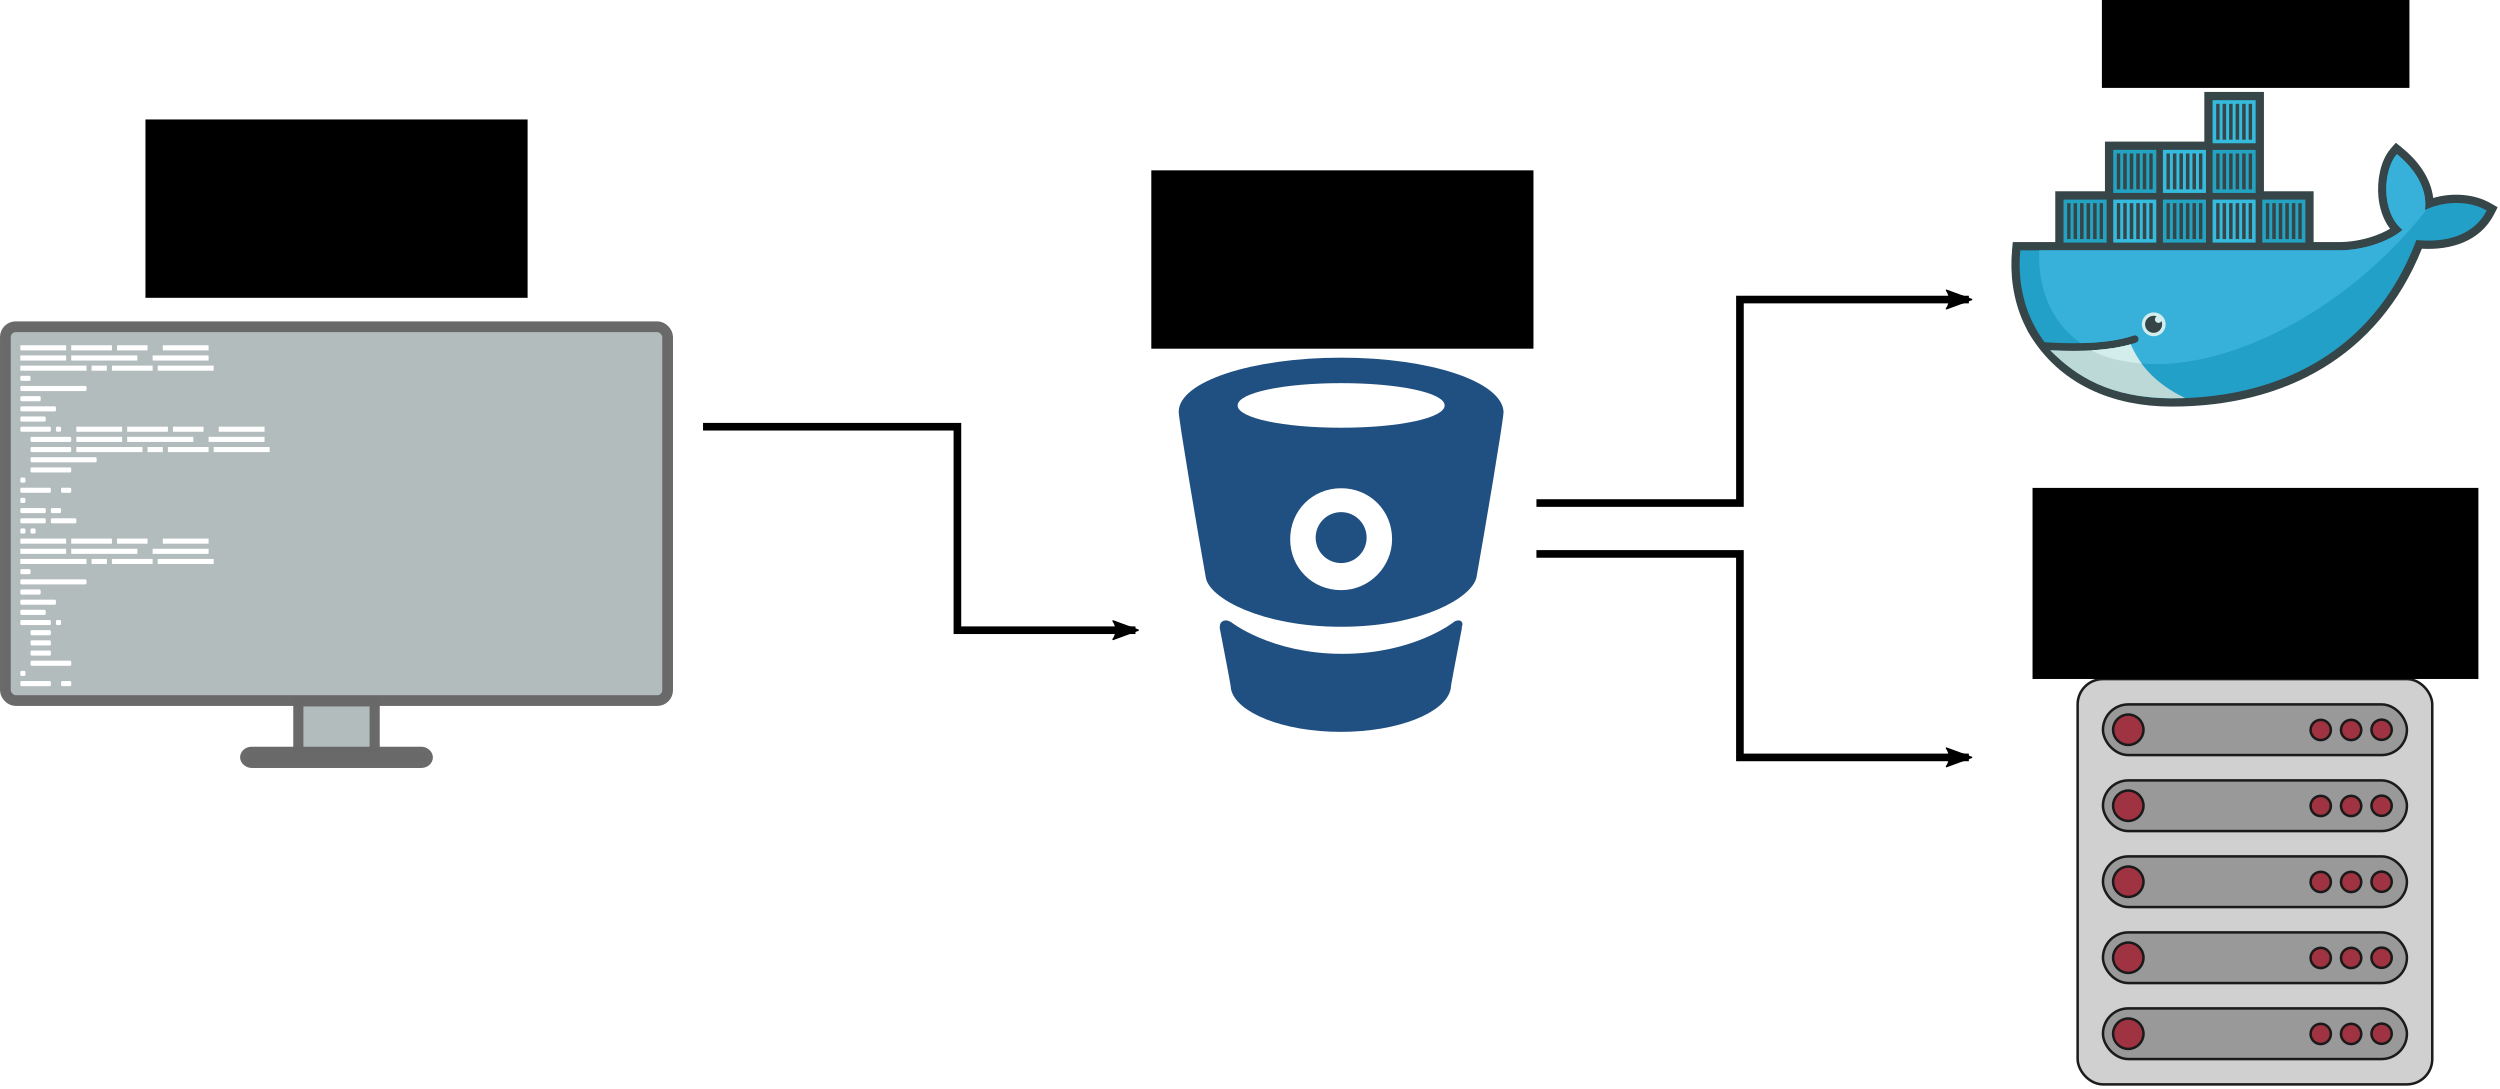 <?xml version="1.0" encoding="UTF-8" standalone="no"?>
<!-- Created with Inkscape (http://www.inkscape.org/) -->

<svg
   xmlns:dc="http://purl.org/dc/elements/1.1/"
   xmlns:cc="http://creativecommons.org/ns#"
   xmlns:rdf="http://www.w3.org/1999/02/22-rdf-syntax-ns#"
   xmlns:svg="http://www.w3.org/2000/svg"
   xmlns="http://www.w3.org/2000/svg"
   xmlns:sodipodi="http://sodipodi.sourceforge.net/DTD/sodipodi-0.dtd"
   xmlns:inkscape="http://www.inkscape.org/namespaces/inkscape"
   width="130.019mm"
   height="56.656mm"
   viewBox="0 0 130.019 56.656"
   version="1.1"
   id="svg8"
   inkscape:version="0.92.2 5c3e80d, 2017-08-06"
   sodipodi:docname="bitbucket-pipeline.svg"
   inkscape:export-filename="/home/bertof/Documenti/Tesi di laurea/immagini/bitbucket-pipeline.png"
   inkscape:export-xdpi="192"
   inkscape:export-ydpi="192">
  <defs
     id="defs2">
    <marker
       inkscape:isstock="true"
       style="overflow:visible"
       id="marker3384"
       refX="0"
       refY="0"
       orient="auto"
       inkscape:stockid="Arrow2Lend">
      <path
         transform="matrix(-1.1,0,0,-1.1,-1.1,0)"
         d="M 8.719,4.034 -2.207,0.016 8.719,-4.002 c -1.745,2.372 -1.735,5.617 -6e-7,8.035 z"
         style="fill:#000000;fill-opacity:1;fill-rule:evenodd;stroke:#000000;stroke-width:0.625;stroke-linejoin:round;stroke-opacity:1"
         id="path3382"
         inkscape:connector-curvature="0" />
    </marker>
    <marker
       inkscape:isstock="true"
       style="overflow:visible"
       id="marker3326"
       refX="0"
       refY="0"
       orient="auto"
       inkscape:stockid="Arrow2Lend">
      <path
         transform="matrix(-1.1,0,0,-1.1,-1.1,0)"
         d="M 8.719,4.034 -2.207,0.016 8.719,-4.002 c -1.745,2.372 -1.735,5.617 -6e-7,8.035 z"
         style="fill:#000000;fill-opacity:1;fill-rule:evenodd;stroke:#000000;stroke-width:0.625;stroke-linejoin:round;stroke-opacity:1"
         id="path3324"
         inkscape:connector-curvature="0" />
    </marker>
    <marker
       inkscape:stockid="TriangleOutM"
       orient="auto"
       refY="0"
       refX="0"
       id="TriangleOutM"
       style="overflow:visible"
       inkscape:isstock="true">
      <path
         id="path2905"
         d="M 5.77,0 -2.88,5 V -5 Z"
         style="fill:#000000;fill-opacity:1;fill-rule:evenodd;stroke:#000000;stroke-width:1pt;stroke-opacity:1"
         transform="scale(0.4)"
         inkscape:connector-curvature="0" />
    </marker>
    <marker
       inkscape:stockid="Scissors"
       orient="auto"
       refY="0"
       refX="0"
       id="Scissors"
       style="overflow:visible"
       inkscape:isstock="true">
      <path
         id="schere"
         d="M 9.09,-3.606 C 8.12,-4.777 6.37,-4.736 5.062,-4.233 l -8.212,3.078 c -2.388,-1.307 -4.748,-0.933 -4.748,-1.569 0,-0.497 0.457,-0.388 0.388,-1.683 -0.066,-1.243 -1.364,-2.163 -2.59,-2.082 -1.227,-0.007 -2.499,0.933 -2.51,2.23 -0.091,1.306 1.007,2.52 2.307,2.605 1.522,0.227 4.218,-0.696 5.483,1.571 -0.942,1.738 -2.614,1.743 -4.126,1.656 -1.255,-0.072 -2.762,0.287 -3.361,1.521 -0.578,1.182 -0.011,2.865 1.317,3.226 1.34,0.492 3.181,-0.13 3.499,-1.671 0.246,-1.188 -0.595,-1.746 -0.273,-2.177 0.244,-0.325 1.791,-0.137 4.547,-1.375 L 5.676,4.233 C 6.8,4.547 8.173,4.536 9.168,3.431 l -9.22,-3.485 z m -18.308,-1.901 c 1.295,0.723 1.189,2.684 -0.156,3.063 -1.217,0.424 -2.771,-0.759 -2.383,-2.077 0.227,-1.082 1.653,-1.481 2.54,-0.986 z m 0.056,8.017 c 1.351,0.499 1.121,2.784 -0.252,3.092 -0.911,0.316 -2.214,-0.139 -2.306,-1.212 -0.178,-1.305 1.356,-2.484 2.558,-1.879 z"
         style="fill:#000000;fill-opacity:1;stroke:#000000;stroke-opacity:1"
         inkscape:connector-curvature="0" />
    </marker>
    <marker
       inkscape:stockid="TriangleOutL"
       orient="auto"
       refY="0"
       refX="0"
       id="TriangleOutL"
       style="overflow:visible"
       inkscape:isstock="true">
      <path
         id="path2902"
         d="M 5.77,0 -2.88,5 V -5 Z"
         style="fill:#000000;fill-opacity:1;fill-rule:evenodd;stroke:#000000;stroke-width:1pt;stroke-opacity:1"
         transform="scale(0.8)"
         inkscape:connector-curvature="0" />
    </marker>
    <marker
       inkscape:stockid="Arrow2Lend"
       orient="auto"
       refY="0"
       refX="0"
       id="marker3108"
       style="overflow:visible"
       inkscape:isstock="true">
      <path
         id="path3106"
         style="fill:#000000;fill-opacity:1;fill-rule:evenodd;stroke:#000000;stroke-width:0.625;stroke-linejoin:round;stroke-opacity:1"
         d="M 8.719,4.034 -2.207,0.016 8.719,-4.002 c -1.745,2.372 -1.735,5.617 -6e-7,8.035 z"
         transform="matrix(-1.1,0,0,-1.1,-1.1,0)"
         inkscape:connector-curvature="0" />
    </marker>
    <marker
       inkscape:stockid="Arrow2Lend"
       orient="auto"
       refY="0"
       refX="0"
       id="Arrow2Lend"
       style="overflow:visible"
       inkscape:isstock="true"
       inkscape:collect="always">
      <path
         id="path2781"
         style="fill:#000000;fill-opacity:1;fill-rule:evenodd;stroke:#000000;stroke-width:0.625;stroke-linejoin:round;stroke-opacity:1"
         d="M 8.719,4.034 -2.207,0.016 8.719,-4.002 c -1.745,2.372 -1.735,5.617 -6e-7,8.035 z"
         transform="matrix(-1.1,0,0,-1.1,-1.1,0)"
         inkscape:connector-curvature="0" />
    </marker>
    <marker
       inkscape:stockid="Arrow1Lend"
       orient="auto"
       refY="0"
       refX="0"
       id="Arrow1Lend"
       style="overflow:visible"
       inkscape:isstock="true">
      <path
         id="path2763"
         d="M 0,0 5,-5 -12.5,0 5,5 Z"
         style="fill:#000000;fill-opacity:1;fill-rule:evenodd;stroke:#000000;stroke-width:1pt;stroke-opacity:1"
         transform="matrix(-0.8,0,0,-0.8,-10,0)"
         inkscape:connector-curvature="0" />
    </marker>
    <marker
       inkscape:stockid="Arrow1Lstart"
       orient="auto"
       refY="0"
       refX="0"
       id="Arrow1Lstart"
       style="overflow:visible"
       inkscape:isstock="true">
      <path
         id="path2760"
         d="M 0,0 5,-5 -12.5,0 5,5 Z"
         style="fill:#000000;fill-opacity:1;fill-rule:evenodd;stroke:#000000;stroke-width:1pt;stroke-opacity:1"
         transform="matrix(0.8,0,0,0.8,10,0)"
         inkscape:connector-curvature="0" />
    </marker>
  </defs>
  <sodipodi:namedview
     id="base"
     pagecolor="#ffffff"
     bordercolor="#666666"
     borderopacity="1.0"
     inkscape:pageopacity="0.0"
     inkscape:pageshadow="2"
     inkscape:zoom="2.8"
     inkscape:cx="93.047045"
     inkscape:cy="187.08964"
     inkscape:document-units="mm"
     inkscape:current-layer="g6849"
     showgrid="true"
     inkscape:window-width="1920"
     inkscape:window-height="1025"
     inkscape:window-x="0"
     inkscape:window-y="27"
     inkscape:window-maximized="1"
     fit-margin-top="0"
     fit-margin-left="0"
     fit-margin-right="0"
     fit-margin-bottom="0">
    <inkscape:grid
       type="xygrid"
       id="grid968"
       originx="-9.62"
       originy="-162.653" />
    <inkscape:grid
       type="xygrid"
       id="grid970"
       empspacing="1"
       originx="-9.62"
       originy="-162.653" />
  </sodipodi:namedview>
  <g
     inkscape:label="Livello 1"
     inkscape:groupmode="layer"
     id="layer1"
     transform="translate(-9.62,-77.692)">
    <path
       style="fill:none;fill-opacity:1;stroke:#000000;stroke-width:0.397;stroke-linecap:butt;stroke-linejoin:miter;stroke-miterlimit:4;stroke-dasharray:none;stroke-opacity:1;marker-end:url(#Arrow2Lend)"
       d="m 46.183,99.885 h 13.229 l 10e-7,10.583 H 68.672"
       id="path2758"
       inkscape:connector-curvature="0"
       sodipodi:nodetypes="cccc" />
    <g
       id="g6493"
       transform="translate(-0.432)">
      <path
         sodipodi:nodetypes="cccc"
         inkscape:connector-curvature="0"
         id="path3314"
         d="M 89.958,103.854 H 100.542 V 93.271 h 11.906"
         style="fill:none;stroke:#000000;stroke-width:0.397;stroke-linecap:butt;stroke-linejoin:miter;stroke-miterlimit:4;stroke-dasharray:none;stroke-opacity:1;marker-end:url(#marker3326)" />
      <path
         sodipodi:nodetypes="cccc"
         inkscape:connector-curvature="0"
         id="path3316"
         d="m 89.958,106.5 h 10.583 v 10.583 h 11.906"
         style="fill:none;stroke:#000000;stroke-width:0.397;stroke-linecap:butt;stroke-linejoin:miter;stroke-miterlimit:4;stroke-dasharray:none;stroke-opacity:1;marker-end:url(#marker3384)" />
    </g>
    <g
       id="g6769">
      <g
         transform="matrix(0.066,0,0,0.066,70.921,96.293)"
         style="fill:#205081"
         id="g2368">
        <path
           inkscape:connector-curvature="0"
           d="M 128,0 C 57.732,0 0.012,18.822 0.012,42.663 c 0,6.274 15.057,95.364 21.331,130.498 2.51,16.312 43.918,38.898 106.657,38.898 62.74,0 102.893,-22.586 106.657,-38.898 C 240.931,138.027 255.988,48.937 255.988,42.663 254.734,18.822 198.268,0 128,0 Z m 0,183.199 c -22.586,0 -40.153,-17.567 -40.153,-40.153 0,-22.586 17.567,-40.153 40.153,-40.153 22.586,0 40.153,17.567 40.153,40.153 0,21.331 -17.567,40.153 -40.153,40.153 z m 0,-127.988 c -45.172,0 -81.561,-7.53 -81.561,-17.567 0,-10.039 36.389,-17.567 81.561,-17.567 45.172,0 81.561,7.528 81.561,17.567 0,10.038 -36.389,17.567 -81.561,17.567 z"
           id="path2362" />
        <path
           inkscape:connector-curvature="0"
           d="m 220.608,207.04 c -2.51,0 -3.764,1.255 -3.764,1.255 0,0 -31.37,25.096 -87.835,25.096 -56.466,0 -87.835,-25.096 -87.835,-25.096 0,0 -2.51,-1.255 -3.765,-1.255 -2.51,0 -5.019,1.255 -5.019,5.02 v 1.254 c 5.02,26.35 8.784,45.172 8.784,47.682 3.764,18.822 41.408,33.88 86.58,33.88 45.172,0 82.816,-15.058 86.58,-33.88 0,-2.51 3.765,-21.332 8.784,-47.682 v -1.255 c 1.255,-2.51 0,-5.019 -2.51,-5.019 z"
           id="path2364" />
        <circle
           cx="128"
           cy="141.791"
           r="20.077"
           id="circle2366" />
      </g>
      <flowRoot
         transform="matrix(0.265,0,0,0.265,-0.066,0.421)"
         style="font-style:normal;font-variant:normal;font-weight:normal;font-stretch:normal;font-size:14.667px;line-height:1.25;font-family:'URW Gothic';-inkscape-font-specification:'URW Gothic';text-align:center;letter-spacing:0px;word-spacing:0px;text-anchor:middle;fill:#000000;fill-opacity:1;stroke:none"
         id="flowRoot5210"
         xml:space="preserve"><flowRegion
           style="font-style:normal;font-variant:normal;font-weight:normal;font-stretch:normal;font-size:14.667px;font-family:'URW Gothic';-inkscape-font-specification:'URW Gothic';text-align:center;text-anchor:middle"
           id="flowRegion5212"><rect
             style="font-style:normal;font-variant:normal;font-weight:normal;font-stretch:normal;font-size:14.667px;font-family:'URW Gothic';-inkscape-font-specification:'URW Gothic';text-align:center;text-anchor:middle"
             y="325.02"
             x="262.5"
             height="35"
             width="75"
             id="rect5214" /></flowRegion><flowPara
           style="font-style:normal;font-variant:normal;font-weight:normal;font-stretch:normal;font-size:14.667px;font-family:'URW Gothic';-inkscape-font-specification:'URW Gothic';text-align:center;text-anchor:middle"
           id="flowPara5216">Pipeline Bitbucket</flowPara></flowRoot>    </g>
    <g
       id="g6849">
      <g
         transform="translate(9.62,7.405)"
         id="g2152">
        <g
           id="g2077">
          <rect
             ry="0.536"
             y="87.28"
             x="0.28"
             height="19.441"
             width="34.441"
             id="rect964"
             style="fill:#b3bcbc;fill-opacity:1;stroke:#686868;stroke-width:0.559;stroke-linecap:round;stroke-linejoin:round;stroke-miterlimit:4;stroke-dasharray:none;stroke-opacity:0.984" />
          <rect
             rx="0"
             ry="0"
             y="106.765"
             x="15.516"
             height="2.646"
             width="3.969"
             id="rect972"
             style="fill:#b3bcbc;fill-opacity:1;stroke:#686868;stroke-width:0.529;stroke-linecap:round;stroke-linejoin:round;stroke-miterlimit:4;stroke-dasharray:none;stroke-opacity:0.984" />
          <rect
             ry="0.265"
             rx="0.315"
             y="109.41"
             x="12.775"
             height="0.529"
             width="9.45"
             id="rect974"
             style="fill:#b3bcbc;fill-opacity:1;stroke:#686868;stroke-width:0.577;stroke-linecap:round;stroke-linejoin:round;stroke-miterlimit:4;stroke-dasharray:none;stroke-opacity:0.984" />
        </g>
        <g
           id="g2072">
          <rect
             ry="0"
             rx="0"
             y="88.244"
             x="1.058"
             height="0.265"
             width="2.381"
             id="rect979"
             style="fill:#ffffff;fill-opacity:1;stroke:none;stroke-width:0.529;stroke-linecap:round;stroke-linejoin:round;stroke-miterlimit:4;stroke-dasharray:none;stroke-opacity:0.984;paint-order:fill markers stroke" />
          <rect
             y="88.244"
             x="3.704"
             height="0.265"
             width="2.117"
             id="rect1786"
             style="fill:#ffffff;fill-opacity:1;stroke:none;stroke-width:0.529;stroke-linecap:round;stroke-linejoin:round;stroke-miterlimit:4;stroke-dasharray:none;stroke-opacity:0.984;paint-order:fill markers stroke" />
          <rect
             ry="0"
             y="88.244"
             x="6.085"
             height="0.265"
             width="1.587"
             id="rect1788"
             style="fill:#ffffff;fill-opacity:1;stroke:none;stroke-width:0.529;stroke-linecap:round;stroke-linejoin:round;stroke-miterlimit:4;stroke-dasharray:none;stroke-opacity:0.984;paint-order:fill markers stroke" />
          <rect
             ry="0"
             y="88.244"
             x="8.467"
             height="0.265"
             width="2.381"
             id="rect1790"
             style="fill:#ffffff;fill-opacity:1;stroke:none;stroke-width:0.529;stroke-linecap:round;stroke-linejoin:round;stroke-miterlimit:4;stroke-dasharray:none;stroke-opacity:0.984;paint-order:fill markers stroke" />
          <rect
             ry="0"
             y="88.773"
             x="1.058"
             height="0.265"
             width="2.381"
             id="rect1792"
             style="fill:#ffffff;fill-opacity:1;stroke:none;stroke-width:0.529;stroke-linecap:round;stroke-linejoin:round;stroke-miterlimit:4;stroke-dasharray:none;stroke-opacity:0.984;paint-order:fill markers stroke" />
          <rect
             ry="0"
             y="88.773"
             x="3.704"
             height="0.265"
             width="3.44"
             id="rect1794"
             style="fill:#ffffff;fill-opacity:1;stroke:none;stroke-width:0.529;stroke-linecap:round;stroke-linejoin:round;stroke-miterlimit:4;stroke-dasharray:none;stroke-opacity:0.984;paint-order:fill markers stroke" />
          <rect
             ry="0"
             y="88.773"
             x="7.938"
             height="0.265"
             width="2.91"
             id="rect1796"
             style="fill:#ffffff;fill-opacity:1;stroke:none;stroke-width:0.529;stroke-linecap:round;stroke-linejoin:round;stroke-miterlimit:4;stroke-dasharray:none;stroke-opacity:0.984;paint-order:fill markers stroke" />
          <rect
             ry="0"
             y="89.302"
             x="1.058"
             height="0.265"
             width="3.44"
             id="rect1798"
             style="fill:#ffffff;fill-opacity:1;stroke:none;stroke-width:0.529;stroke-linecap:round;stroke-linejoin:round;stroke-miterlimit:4;stroke-dasharray:none;stroke-opacity:0.984;paint-order:fill markers stroke" />
          <rect
             ry="5.0862632e-06"
             y="89.302"
             x="5.821"
             height="0.265"
             width="2.117"
             id="rect1800"
             style="fill:#ffffff;fill-opacity:1;stroke:none;stroke-width:0.529;stroke-linecap:round;stroke-linejoin:round;stroke-miterlimit:4;stroke-dasharray:none;stroke-opacity:0.984;paint-order:fill markers stroke" />
          <rect
             ry="0"
             y="89.302"
             x="4.762"
             height="0.265"
             width="0.794"
             id="rect1802"
             style="fill:#ffffff;fill-opacity:1;stroke:none;stroke-width:0.529;stroke-linecap:round;stroke-linejoin:round;stroke-miterlimit:4;stroke-dasharray:none;stroke-opacity:0.984;paint-order:fill markers stroke" />
          <rect
             ry="5.0862632e-06"
             y="89.302"
             x="8.202"
             height="0.265"
             width="2.91"
             id="rect1804"
             style="fill:#ffffff;fill-opacity:1;stroke:none;stroke-width:0.529;stroke-linecap:round;stroke-linejoin:round;stroke-miterlimit:4;stroke-dasharray:none;stroke-opacity:0.984;paint-order:fill markers stroke" />
          <rect
             ry="0.065"
             y="90.36"
             x="1.058"
             height="0.265"
             width="3.44"
             id="rect1806"
             style="fill:#ffffff;fill-opacity:1;stroke:none;stroke-width:0.529;stroke-linecap:round;stroke-linejoin:round;stroke-miterlimit:4;stroke-dasharray:none;stroke-opacity:0.984;paint-order:fill markers stroke" />
          <rect
             ry="0.065"
             y="89.831"
             x="1.058"
             height="0.265"
             width="0.529"
             id="rect1811"
             style="fill:#ffffff;fill-opacity:1;stroke:none;stroke-width:0.529;stroke-linecap:round;stroke-linejoin:round;stroke-miterlimit:4;stroke-dasharray:none;stroke-opacity:0.984;paint-order:fill markers stroke" />
          <rect
             ry="0.065"
             y="90.89"
             x="1.058"
             height="0.265"
             width="1.058"
             id="rect1813"
             style="fill:#ffffff;fill-opacity:1;stroke:none;stroke-width:0.529;stroke-linecap:round;stroke-linejoin:round;stroke-miterlimit:4;stroke-dasharray:none;stroke-opacity:0.984;paint-order:fill markers stroke" />
          <rect
             ry="0.065"
             y="91.419"
             x="1.058"
             height="0.265"
             width="1.852"
             id="rect1815"
             style="fill:#ffffff;fill-opacity:1;stroke:none;stroke-width:0.529;stroke-linecap:round;stroke-linejoin:round;stroke-miterlimit:4;stroke-dasharray:none;stroke-opacity:0.984;paint-order:fill markers stroke" />
          <rect
             ry="0.065"
             y="91.948"
             x="1.058"
             height="0.265"
             width="1.323"
             id="rect1817"
             style="fill:#ffffff;fill-opacity:1;stroke:none;stroke-width:0.529;stroke-linecap:round;stroke-linejoin:round;stroke-miterlimit:4;stroke-dasharray:none;stroke-opacity:0.984;paint-order:fill markers stroke" />
          <rect
             ry="0.065"
             y="92.477"
             x="1.058"
             height="0.265"
             width="1.587"
             id="rect1819"
             style="fill:#ffffff;fill-opacity:1;stroke:none;stroke-width:0.529;stroke-linecap:round;stroke-linejoin:round;stroke-miterlimit:4;stroke-dasharray:none;stroke-opacity:0.984;paint-order:fill markers stroke" />
          <rect
             ry="0.065"
             y="92.477"
             x="2.91"
             height="0.265"
             width="0.265"
             id="rect1821"
             style="fill:#ffffff;fill-opacity:1;stroke:none;stroke-width:0.529;stroke-linecap:round;stroke-linejoin:round;stroke-miterlimit:4;stroke-dasharray:none;stroke-opacity:0.984;paint-order:fill markers stroke" />
          <rect
             ry="0.065"
             y="93.006"
             x="1.587"
             height="0.265"
             width="2.117"
             id="rect1823"
             style="fill:#ffffff;fill-opacity:1;stroke:none;stroke-width:0.748;stroke-linecap:round;stroke-linejoin:round;stroke-miterlimit:4;stroke-dasharray:none;stroke-opacity:0.984;paint-order:fill markers stroke" />
          <rect
             ry="0.065"
             y="93.535"
             x="1.587"
             height="0.265"
             width="2.117"
             id="rect1825"
             style="fill:#ffffff;fill-opacity:1;stroke:none;stroke-width:0.748;stroke-linecap:round;stroke-linejoin:round;stroke-miterlimit:4;stroke-dasharray:none;stroke-opacity:0.984;paint-order:fill markers stroke" />
          <rect
             ry="0.065"
             y="94.065"
             x="1.587"
             height="0.265"
             width="3.44"
             id="rect1827"
             style="fill:#ffffff;fill-opacity:1;stroke:none;stroke-width:0.954;stroke-linecap:round;stroke-linejoin:round;stroke-miterlimit:4;stroke-dasharray:none;stroke-opacity:0.984;paint-order:fill markers stroke" />
          <rect
             ry="0.065"
             y="94.594"
             x="1.587"
             height="0.265"
             width="2.117"
             id="rect1829"
             style="fill:#ffffff;fill-opacity:1;stroke:none;stroke-width:0.529;stroke-linecap:round;stroke-linejoin:round;stroke-miterlimit:4;stroke-dasharray:none;stroke-opacity:0.984;paint-order:fill markers stroke" />
          <rect
             ry="0.065"
             y="95.123"
             x="1.058"
             height="0.265"
             width="0.265"
             id="rect1831"
             style="fill:#ffffff;fill-opacity:1;stroke:none;stroke-width:0.529;stroke-linecap:round;stroke-linejoin:round;stroke-miterlimit:4;stroke-dasharray:none;stroke-opacity:0.984;paint-order:fill markers stroke" />
          <rect
             ry="0.065"
             y="95.652"
             x="1.058"
             height="0.265"
             width="1.587"
             id="rect1833"
             style="fill:#ffffff;fill-opacity:1;stroke:none;stroke-width:0.529;stroke-linecap:round;stroke-linejoin:round;stroke-miterlimit:4;stroke-dasharray:none;stroke-opacity:0.984;paint-order:fill markers stroke" />
          <rect
             ry="0.065"
             y="95.652"
             x="3.175"
             height="0.265"
             width="0.529"
             id="rect1835"
             style="fill:#ffffff;fill-opacity:1;stroke:none;stroke-width:0.529;stroke-linecap:round;stroke-linejoin:round;stroke-miterlimit:4;stroke-dasharray:none;stroke-opacity:0.984;paint-order:fill markers stroke" />
          <rect
             ry="0.065"
             y="96.181"
             x="1.058"
             height="0.265"
             width="0.265"
             id="rect1837"
             style="fill:#ffffff;fill-opacity:1;stroke:none;stroke-width:0.529;stroke-linecap:round;stroke-linejoin:round;stroke-miterlimit:4;stroke-dasharray:none;stroke-opacity:0.984;paint-order:fill markers stroke" />
          <rect
             ry="0.065"
             y="96.71"
             x="1.058"
             height="0.265"
             width="1.323"
             id="rect1839"
             style="fill:#ffffff;fill-opacity:1;stroke:none;stroke-width:0.529;stroke-linecap:round;stroke-linejoin:round;stroke-miterlimit:4;stroke-dasharray:none;stroke-opacity:0.984;paint-order:fill markers stroke" />
          <rect
             ry="0.065"
             y="97.24"
             x="1.058"
             height="0.265"
             width="1.323"
             id="rect1841"
             style="fill:#ffffff;fill-opacity:1;stroke:none;stroke-width:0.529;stroke-linecap:round;stroke-linejoin:round;stroke-miterlimit:4;stroke-dasharray:none;stroke-opacity:0.984;paint-order:fill markers stroke" />
          <rect
             ry="0.065"
             y="96.71"
             x="2.646"
             height="0.265"
             width="0.529"
             id="rect1843"
             style="fill:#ffffff;fill-opacity:1;stroke:none;stroke-width:0.529;stroke-linecap:round;stroke-linejoin:round;stroke-miterlimit:4;stroke-dasharray:none;stroke-opacity:0.984;paint-order:fill markers stroke" />
          <rect
             ry="0.065"
             y="97.24"
             x="2.646"
             height="0.265"
             width="1.323"
             id="rect1845"
             style="fill:#ffffff;fill-opacity:1;stroke:none;stroke-width:0.529;stroke-linecap:round;stroke-linejoin:round;stroke-miterlimit:4;stroke-dasharray:none;stroke-opacity:0.984;paint-order:fill markers stroke" />
          <rect
             ry="0.065"
             y="97.769"
             x="1.058"
             height="0.265"
             width="0.265"
             id="rect1847"
             style="fill:#ffffff;fill-opacity:1;stroke:none;stroke-width:0.529;stroke-linecap:round;stroke-linejoin:round;stroke-miterlimit:4;stroke-dasharray:none;stroke-opacity:0.984;paint-order:fill markers stroke" />
          <rect
             ry="0.065"
             y="97.769"
             x="1.587"
             height="0.265"
             width="0.265"
             id="rect1849"
             style="fill:#ffffff;fill-opacity:1;stroke:none;stroke-width:0.529;stroke-linecap:round;stroke-linejoin:round;stroke-miterlimit:4;stroke-dasharray:none;stroke-opacity:0.984;paint-order:fill markers stroke" />
          <rect
             ry="0"
             rx="0"
             y="98.298"
             x="1.058"
             height="0.265"
             width="2.381"
             id="rect979-3"
             style="fill:#ffffff;fill-opacity:1;stroke:none;stroke-width:0.529;stroke-linecap:round;stroke-linejoin:round;stroke-miterlimit:4;stroke-dasharray:none;stroke-opacity:0.984;paint-order:fill markers stroke" />
          <rect
             y="98.298"
             x="3.704"
             height="0.265"
             width="2.117"
             id="rect1786-6"
             style="fill:#ffffff;fill-opacity:1;stroke:none;stroke-width:0.529;stroke-linecap:round;stroke-linejoin:round;stroke-miterlimit:4;stroke-dasharray:none;stroke-opacity:0.984;paint-order:fill markers stroke" />
          <rect
             ry="0"
             y="98.298"
             x="6.085"
             height="0.265"
             width="1.587"
             id="rect1788-7"
             style="fill:#ffffff;fill-opacity:1;stroke:none;stroke-width:0.529;stroke-linecap:round;stroke-linejoin:round;stroke-miterlimit:4;stroke-dasharray:none;stroke-opacity:0.984;paint-order:fill markers stroke" />
          <rect
             ry="0"
             y="98.298"
             x="8.467"
             height="0.265"
             width="2.381"
             id="rect1790-5"
             style="fill:#ffffff;fill-opacity:1;stroke:none;stroke-width:0.529;stroke-linecap:round;stroke-linejoin:round;stroke-miterlimit:4;stroke-dasharray:none;stroke-opacity:0.984;paint-order:fill markers stroke" />
          <rect
             ry="0"
             y="98.827"
             x="1.058"
             height="0.265"
             width="2.381"
             id="rect1792-3"
             style="fill:#ffffff;fill-opacity:1;stroke:none;stroke-width:0.529;stroke-linecap:round;stroke-linejoin:round;stroke-miterlimit:4;stroke-dasharray:none;stroke-opacity:0.984;paint-order:fill markers stroke" />
          <rect
             ry="0"
             y="98.827"
             x="3.704"
             height="0.265"
             width="3.44"
             id="rect1794-5"
             style="fill:#ffffff;fill-opacity:1;stroke:none;stroke-width:0.529;stroke-linecap:round;stroke-linejoin:round;stroke-miterlimit:4;stroke-dasharray:none;stroke-opacity:0.984;paint-order:fill markers stroke" />
          <rect
             ry="0"
             y="98.827"
             x="7.938"
             height="0.265"
             width="2.91"
             id="rect1796-6"
             style="fill:#ffffff;fill-opacity:1;stroke:none;stroke-width:0.529;stroke-linecap:round;stroke-linejoin:round;stroke-miterlimit:4;stroke-dasharray:none;stroke-opacity:0.984;paint-order:fill markers stroke" />
          <rect
             ry="0"
             y="99.356"
             x="1.058"
             height="0.265"
             width="3.44"
             id="rect1798-2"
             style="fill:#ffffff;fill-opacity:1;stroke:none;stroke-width:0.529;stroke-linecap:round;stroke-linejoin:round;stroke-miterlimit:4;stroke-dasharray:none;stroke-opacity:0.984;paint-order:fill markers stroke" />
          <rect
             ry="5.0862632e-06"
             y="99.356"
             x="5.821"
             height="0.265"
             width="2.117"
             id="rect1800-9"
             style="fill:#ffffff;fill-opacity:1;stroke:none;stroke-width:0.529;stroke-linecap:round;stroke-linejoin:round;stroke-miterlimit:4;stroke-dasharray:none;stroke-opacity:0.984;paint-order:fill markers stroke" />
          <rect
             ry="0"
             y="99.356"
             x="4.763"
             height="0.265"
             width="0.794"
             id="rect1802-1"
             style="fill:#ffffff;fill-opacity:1;stroke:none;stroke-width:0.529;stroke-linecap:round;stroke-linejoin:round;stroke-miterlimit:4;stroke-dasharray:none;stroke-opacity:0.984;paint-order:fill markers stroke" />
          <rect
             ry="5.0862632e-06"
             y="99.356"
             x="8.202"
             height="0.265"
             width="2.91"
             id="rect1804-2"
             style="fill:#ffffff;fill-opacity:1;stroke:none;stroke-width:0.529;stroke-linecap:round;stroke-linejoin:round;stroke-miterlimit:4;stroke-dasharray:none;stroke-opacity:0.984;paint-order:fill markers stroke" />
          <rect
             ry="0.065"
             y="100.415"
             x="1.058"
             height="0.265"
             width="3.44"
             id="rect1806-7"
             style="fill:#ffffff;fill-opacity:1;stroke:none;stroke-width:0.529;stroke-linecap:round;stroke-linejoin:round;stroke-miterlimit:4;stroke-dasharray:none;stroke-opacity:0.984;paint-order:fill markers stroke" />
          <rect
             ry="0.065"
             y="99.885"
             x="1.058"
             height="0.265"
             width="0.529"
             id="rect1811-0"
             style="fill:#ffffff;fill-opacity:1;stroke:none;stroke-width:0.529;stroke-linecap:round;stroke-linejoin:round;stroke-miterlimit:4;stroke-dasharray:none;stroke-opacity:0.984;paint-order:fill markers stroke" />
          <rect
             ry="0.065"
             y="100.944"
             x="1.058"
             height="0.265"
             width="1.058"
             id="rect1813-9"
             style="fill:#ffffff;fill-opacity:1;stroke:none;stroke-width:0.529;stroke-linecap:round;stroke-linejoin:round;stroke-miterlimit:4;stroke-dasharray:none;stroke-opacity:0.984;paint-order:fill markers stroke" />
          <rect
             ry="0.065"
             y="101.473"
             x="1.058"
             height="0.265"
             width="1.852"
             id="rect1815-3"
             style="fill:#ffffff;fill-opacity:1;stroke:none;stroke-width:0.529;stroke-linecap:round;stroke-linejoin:round;stroke-miterlimit:4;stroke-dasharray:none;stroke-opacity:0.984;paint-order:fill markers stroke" />
          <rect
             ry="0.065"
             y="102.002"
             x="1.058"
             height="0.265"
             width="1.323"
             id="rect1817-6"
             style="fill:#ffffff;fill-opacity:1;stroke:none;stroke-width:0.529;stroke-linecap:round;stroke-linejoin:round;stroke-miterlimit:4;stroke-dasharray:none;stroke-opacity:0.984;paint-order:fill markers stroke" />
          <rect
             ry="0.065"
             y="102.531"
             x="1.058"
             height="0.265"
             width="1.587"
             id="rect1819-0"
             style="fill:#ffffff;fill-opacity:1;stroke:none;stroke-width:0.529;stroke-linecap:round;stroke-linejoin:round;stroke-miterlimit:4;stroke-dasharray:none;stroke-opacity:0.984;paint-order:fill markers stroke" />
          <rect
             ry="0.065"
             y="102.531"
             x="2.91"
             height="0.265"
             width="0.265"
             id="rect1821-6"
             style="fill:#ffffff;fill-opacity:1;stroke:none;stroke-width:0.529;stroke-linecap:round;stroke-linejoin:round;stroke-miterlimit:4;stroke-dasharray:none;stroke-opacity:0.984;paint-order:fill markers stroke" />
          <rect
             ry="0.065"
             y="103.06"
             x="1.588"
             height="0.265"
             width="1.058"
             id="rect1823-2"
             style="fill:#ffffff;fill-opacity:1;stroke:none;stroke-width:0.529;stroke-linecap:round;stroke-linejoin:round;stroke-miterlimit:4;stroke-dasharray:none;stroke-opacity:0.984;paint-order:fill markers stroke" />
          <rect
             ry="0.065"
             y="103.59"
             x="1.588"
             height="0.265"
             width="1.058"
             id="rect1825-6"
             style="fill:#ffffff;fill-opacity:1;stroke:none;stroke-width:0.529;stroke-linecap:round;stroke-linejoin:round;stroke-miterlimit:4;stroke-dasharray:none;stroke-opacity:0.984;paint-order:fill markers stroke" />
          <rect
             ry="0.065"
             y="104.119"
             x="1.588"
             height="0.265"
             width="1.058"
             id="rect1827-1"
             style="fill:#ffffff;fill-opacity:1;stroke:none;stroke-width:0.529;stroke-linecap:round;stroke-linejoin:round;stroke-miterlimit:4;stroke-dasharray:none;stroke-opacity:0.984;paint-order:fill markers stroke" />
          <rect
             ry="0.065"
             y="104.648"
             x="1.588"
             height="0.265"
             width="2.117"
             id="rect1829-8"
             style="fill:#ffffff;fill-opacity:1;stroke:none;stroke-width:0.529;stroke-linecap:round;stroke-linejoin:round;stroke-miterlimit:4;stroke-dasharray:none;stroke-opacity:0.984;paint-order:fill markers stroke" />
          <rect
             ry="0.065"
             y="105.177"
             x="1.058"
             height="0.265"
             width="0.265"
             id="rect1831-7"
             style="fill:#ffffff;fill-opacity:1;stroke:none;stroke-width:0.529;stroke-linecap:round;stroke-linejoin:round;stroke-miterlimit:4;stroke-dasharray:none;stroke-opacity:0.984;paint-order:fill markers stroke" />
          <rect
             ry="0.065"
             y="105.706"
             x="1.058"
             height="0.265"
             width="1.587"
             id="rect1833-9"
             style="fill:#ffffff;fill-opacity:1;stroke:none;stroke-width:0.529;stroke-linecap:round;stroke-linejoin:round;stroke-miterlimit:4;stroke-dasharray:none;stroke-opacity:0.984;paint-order:fill markers stroke" />
          <rect
             ry="0.065"
             y="105.706"
             x="3.175"
             height="0.265"
             width="0.529"
             id="rect1835-2"
             style="fill:#ffffff;fill-opacity:1;stroke:none;stroke-width:0.529;stroke-linecap:round;stroke-linejoin:round;stroke-miterlimit:4;stroke-dasharray:none;stroke-opacity:0.984;paint-order:fill markers stroke" />
          <rect
             ry="0"
             rx="0"
             y="92.477"
             x="3.969"
             height="0.265"
             width="2.381"
             id="rect979-2"
             style="fill:#ffffff;fill-opacity:1;stroke:none;stroke-width:0.529;stroke-linecap:round;stroke-linejoin:round;stroke-miterlimit:4;stroke-dasharray:none;stroke-opacity:0.984;paint-order:fill markers stroke" />
          <rect
             y="92.477"
             x="6.615"
             height="0.265"
             width="2.117"
             id="rect1786-8"
             style="fill:#ffffff;fill-opacity:1;stroke:none;stroke-width:0.529;stroke-linecap:round;stroke-linejoin:round;stroke-miterlimit:4;stroke-dasharray:none;stroke-opacity:0.984;paint-order:fill markers stroke" />
          <rect
             ry="0"
             y="92.477"
             x="8.996"
             height="0.265"
             width="1.587"
             id="rect1788-9"
             style="fill:#ffffff;fill-opacity:1;stroke:none;stroke-width:0.529;stroke-linecap:round;stroke-linejoin:round;stroke-miterlimit:4;stroke-dasharray:none;stroke-opacity:0.984;paint-order:fill markers stroke" />
          <rect
             ry="0"
             y="92.477"
             x="11.377"
             height="0.265"
             width="2.381"
             id="rect1790-7"
             style="fill:#ffffff;fill-opacity:1;stroke:none;stroke-width:0.529;stroke-linecap:round;stroke-linejoin:round;stroke-miterlimit:4;stroke-dasharray:none;stroke-opacity:0.984;paint-order:fill markers stroke" />
          <rect
             ry="0"
             y="93.006"
             x="3.969"
             height="0.265"
             width="2.381"
             id="rect1792-36"
             style="fill:#ffffff;fill-opacity:1;stroke:none;stroke-width:0.529;stroke-linecap:round;stroke-linejoin:round;stroke-miterlimit:4;stroke-dasharray:none;stroke-opacity:0.984;paint-order:fill markers stroke" />
          <rect
             ry="0"
             y="93.006"
             x="6.615"
             height="0.265"
             width="3.44"
             id="rect1794-1"
             style="fill:#ffffff;fill-opacity:1;stroke:none;stroke-width:0.529;stroke-linecap:round;stroke-linejoin:round;stroke-miterlimit:4;stroke-dasharray:none;stroke-opacity:0.984;paint-order:fill markers stroke" />
          <rect
             ry="0"
             y="93.006"
             x="10.848"
             height="0.265"
             width="2.91"
             id="rect1796-2"
             style="fill:#ffffff;fill-opacity:1;stroke:none;stroke-width:0.529;stroke-linecap:round;stroke-linejoin:round;stroke-miterlimit:4;stroke-dasharray:none;stroke-opacity:0.984;paint-order:fill markers stroke" />
          <rect
             ry="0"
             y="93.535"
             x="3.969"
             height="0.265"
             width="3.44"
             id="rect1798-9"
             style="fill:#ffffff;fill-opacity:1;stroke:none;stroke-width:0.529;stroke-linecap:round;stroke-linejoin:round;stroke-miterlimit:4;stroke-dasharray:none;stroke-opacity:0.984;paint-order:fill markers stroke" />
          <rect
             ry="5.0862632e-06"
             y="93.535"
             x="8.731"
             height="0.265"
             width="2.117"
             id="rect1800-3"
             style="fill:#ffffff;fill-opacity:1;stroke:none;stroke-width:0.529;stroke-linecap:round;stroke-linejoin:round;stroke-miterlimit:4;stroke-dasharray:none;stroke-opacity:0.984;paint-order:fill markers stroke" />
          <rect
             ry="0"
             y="93.535"
             x="7.673"
             height="0.265"
             width="0.794"
             id="rect1802-19"
             style="fill:#ffffff;fill-opacity:1;stroke:none;stroke-width:0.529;stroke-linecap:round;stroke-linejoin:round;stroke-miterlimit:4;stroke-dasharray:none;stroke-opacity:0.984;paint-order:fill markers stroke" />
          <rect
             ry="5.0862632e-06"
             y="93.535"
             x="11.113"
             height="0.265"
             width="2.91"
             id="rect1804-4"
             style="fill:#ffffff;fill-opacity:1;stroke:none;stroke-width:0.529;stroke-linecap:round;stroke-linejoin:round;stroke-miterlimit:4;stroke-dasharray:none;stroke-opacity:0.984;paint-order:fill markers stroke" />
        </g>
      </g>
      <flowRoot
         transform="matrix(0.265,0,0,0.265,-52.378,-2.225)"
         style="font-style:normal;font-variant:normal;font-weight:normal;font-stretch:normal;font-size:14.667px;line-height:1.25;font-family:'URW Gothic';-inkscape-font-specification:'URW Gothic';text-align:center;letter-spacing:0px;word-spacing:0px;text-anchor:middle;fill:#000000;fill-opacity:1;stroke:none"
         id="flowRoot5210-7"
         xml:space="preserve"><flowRegion
           style="font-style:normal;font-variant:normal;font-weight:normal;font-stretch:normal;font-size:14.667px;font-family:'URW Gothic';-inkscape-font-specification:'URW Gothic';text-align:center;text-anchor:middle"
           id="flowRegion5212-4"><rect
             style="font-style:normal;font-variant:normal;font-weight:normal;font-stretch:normal;font-size:14.667px;font-family:'URW Gothic';-inkscape-font-specification:'URW Gothic';text-align:center;text-anchor:middle"
             y="325.02"
             x="262.5"
             height="35"
             width="75"
             id="rect5214-31" /></flowRegion><flowPara
           style="font-style:normal;font-variant:normal;font-weight:normal;font-stretch:normal;font-size:14.667px;font-family:'URW Gothic';-inkscape-font-specification:'URW Gothic';text-align:center;text-anchor:middle"
           id="flowPara5216-46">Code push</flowPara></flowRoot>    </g>
    <g
       id="g5573"
       transform="translate(3.6427648e-6)">
      <g
         id="g5508">
        <g
           style="fill:none;fill-rule:evenodd"
           transform="matrix(0.113,0,0,0.113,110.696,82.473)"
           id="g2496">
          <g
             id="g2479">
            <path
               inkscape:connector-curvature="0"
               id="path2382"
               d="m 147.488,45.732 h 22.866 v 23.375 h 11.561 c 5.34,0 10.831,-0.951 15.887,-2.664 2.485,-0.843 5.273,-2.015 7.724,-3.49 -3.228,-4.214 -4.876,-9.535 -5.36,-14.78 -0.66,-7.135 0.78,-16.421 5.608,-22.005 l 2.404,-2.78 2.864,2.303 c 7.211,5.793 13.276,13.889 14.345,23.118 8.683,-2.554 18.878,-1.95 26.531,2.467 l 3.14,1.812 -1.652,3.226 C 246.933,68.946 233.4,72.86 220.17,72.167 c -19.797,49.309 -62.898,72.653 -115.157,72.653 -27,0 -51.77,-10.093 -65.876,-34.047 l -0.231,-0.39 -2.055,-4.182 C 32.083,95.657 30.499,84.106 31.573,72.564 l 0.323,-3.457 H 51.45 V 45.732 H 74.315 V 22.866 h 45.733 V 0 h 27.44 v 45.732"
               style="opacity:1;fill:#364548" />
            <path
               style="fill:#22a0c8"
               inkscape:connector-curvature="0"
               d="m 221.57,54.38 c 1.533,-11.916 -7.384,-21.275 -12.914,-25.719 -6.373,7.368 -7.363,26.678 2.635,34.808 -5.58,4.956 -17.337,9.448 -29.376,9.448 H 35.37 c -1.17,12.567 1.036,24.14 6.075,34.045 l 1.667,3.05 a 56.536,56.536 0 0 0 3.455,5.184 c 6.025,0.387 11.58,0.52 16.662,0.408 h 0.002 c 9.987,-0.22 18.136,-1.4 24.312,-3.54 a 1.761,1.761 0 0 1 1.153,3.326 c -0.822,0.286 -1.678,0.552 -2.562,0.805 h -0.003 c -4.863,1.389 -10.078,2.323 -16.806,2.738 0.4,0.007 -0.416,0.06 -0.418,0.06 -0.229,0.015 -0.517,0.048 -0.747,0.06 -2.648,0.149 -5.506,0.18 -8.428,0.18 -3.196,0 -6.343,-0.06 -9.862,-0.24 l -0.09,0.06 c 12.21,13.724 31.302,21.955 55.234,21.955 50.648,0 93.608,-22.452 112.632,-72.857 13.496,1.385 26.467,-2.057 32.367,-13.575 -9.398,-5.423 -21.484,-3.694 -28.443,-0.196"
               id="path2384" />
            <path
               style="fill:#37b1d9"
               inkscape:connector-curvature="0"
               d="m 221.57,54.38 c 1.533,-11.916 -7.384,-21.275 -12.914,-25.719 -6.373,7.368 -7.363,26.678 2.635,34.808 -5.58,4.956 -17.337,9.448 -29.376,9.448 H 44.048 c -0.598,19.246 6.544,33.855 19.18,42.687 h 0.003 c 9.987,-0.22 18.136,-1.4 24.312,-3.54 a 1.761,1.761 0 0 1 1.153,3.326 c -0.822,0.286 -1.678,0.552 -2.562,0.805 h -0.003 c -4.863,1.389 -10.526,2.443 -17.254,2.858 -0.002,0 -0.163,-0.155 -0.165,-0.155 17.237,8.842 42.23,8.81 70.885,-2.197 32.13,-12.344 62.029,-35.86 82.89,-62.757 -0.314,0.142 -0.62,0.287 -0.917,0.436"
               id="path2386" />
            <path
               style="fill:#23a3c2"
               inkscape:connector-curvature="0"
               d="M 55.26,49.543 H 75.078 V 69.361 H 55.26 Z m 1.651,1.652 h 1.564 V 67.71 h -1.564 z m 2.94,0 h 1.627 V 67.71 H 59.852 V 51.195 Z m 3.002,0 H 64.48 V 67.71 h -1.627 z m 3.004,0 h 1.626 V 67.71 h -1.626 z m 3.003,0 h 1.626 V 67.71 H 68.86 Z m 3.002,0 h 1.565 V 67.71 H 71.862 Z M 78.126,26.677 H 97.945 V 46.494 H 78.125 V 26.677 Z m 1.652,1.652 h 1.563 v 16.514 h -1.563 z m 2.94,0 h 1.626 V 44.843 H 82.719 V 28.329 Z m 3.002,0 h 1.626 V 44.843 H 85.72 Z m 3.003,0 h 1.626 v 16.514 h -1.626 z m 3.003,0 h 1.627 v 16.514 h -1.627 z m 3.002,0 h 1.566 v 16.514 h -1.566 z"
               id="path2392" />
            <path
               style="fill:#34bbde"
               inkscape:connector-curvature="0"
               d="M 78.126,49.543 H 97.945 V 69.361 H 78.125 V 49.543 Z m 1.652,1.652 h 1.563 V 67.71 h -1.563 z m 2.94,0 h 1.626 V 67.71 H 82.719 V 51.195 Z m 3.002,0 h 1.626 V 67.71 H 85.72 Z m 3.003,0 h 1.626 V 67.71 h -1.626 z m 3.003,0 h 1.627 V 67.71 h -1.627 z m 3.002,0 h 1.566 V 67.71 h -1.566 z"
               id="path2394" />
            <path
               style="fill:#23a3c2"
               inkscape:connector-curvature="0"
               d="m 100.993,49.543 h 19.818 v 19.818 h -19.818 z m 1.651,1.652 h 1.563 V 67.71 h -1.563 z m 2.94,0 h 1.626 V 67.71 h -1.626 z m 3.003,0 h 1.626 V 67.71 h -1.626 z m 3.003,0 h 1.626 V 67.71 h -1.626 z m 3.002,0 h 1.628 V 67.71 h -1.628 z m 3.003,0 h 1.564 V 67.71 h -1.564 z"
               id="path2396" />
            <path
               style="fill:#34bbde"
               inkscape:connector-curvature="0"
               d="m 100.993,26.677 h 19.818 v 19.817 h -19.818 z m 1.651,1.652 h 1.563 v 16.514 h -1.563 z m 2.94,0 h 1.626 v 16.514 h -1.626 z m 3.003,0 h 1.626 v 16.514 h -1.626 z m 3.003,0 h 1.626 v 16.514 h -1.626 z m 3.002,0 h 1.628 v 16.514 h -1.628 z m 3.003,0 h 1.564 v 16.514 h -1.564 z m 6.264,21.214 h 19.818 v 19.818 h -19.818 z m 1.652,1.652 h 1.563 V 67.71 h -1.563 z m 2.94,0 h 1.626 V 67.71 h -1.626 z m 3.002,0 h 1.626 V 67.71 h -1.626 z m 3.003,0 h 1.627 V 67.71 h -1.627 z m 3.003,0 h 1.627 V 67.71 h -1.627 z m 3.003,0 h 1.564 V 67.71 h -1.564 z"
               id="path2398" />
            <path
               style="fill:#23a3c2"
               inkscape:connector-curvature="0"
               d="m 123.859,26.677 h 19.818 v 19.817 h -19.818 z m 1.652,1.652 h 1.563 v 16.514 h -1.563 z m 2.94,0 h 1.626 v 16.514 h -1.626 z m 3.002,0 h 1.626 v 16.514 h -1.626 z m 3.003,0 h 1.627 v 16.514 h -1.627 z m 3.003,0 h 1.627 v 16.514 h -1.627 z m 3.003,0 h 1.564 v 16.514 h -1.564 z"
               id="path2400" />
            <path
               style="fill:#34bbde"
               inkscape:connector-curvature="0"
               d="m 123.859,3.81 h 19.818 v 19.82 h -19.818 z m 1.652,1.651 h 1.563 v 16.516 h -1.563 V 5.46 Z m 2.94,0 h 1.626 v 16.516 h -1.626 V 5.46 Z m 3.002,0 h 1.626 v 16.516 h -1.626 V 5.46 Z m 3.003,0 h 1.627 v 16.516 h -1.627 V 5.46 Z m 3.003,0 h 1.627 v 16.516 h -1.627 V 5.46 Z m 3.003,0 h 1.564 v 16.516 h -1.564 V 5.46 Z"
               id="path2402" />
            <path
               style="fill:#23a3c2"
               inkscape:connector-curvature="0"
               d="m 146.725,49.543 h 19.818 v 19.818 h -19.818 z m 1.65,1.652 h 1.565 V 67.71 h -1.564 V 51.195 Z m 2.94,0 h 1.627 V 67.71 h -1.626 V 51.195 Z m 3.004,0 h 1.627 V 67.71 h -1.627 z m 3.002,0 h 1.627 V 67.71 h -1.627 z m 3.004,0 h 1.626 V 67.71 h -1.626 z m 3.002,0 h 1.564 V 67.71 h -1.564 z"
               id="path2404" />
            <path
               style="fill:#d3ecec"
               inkscape:connector-curvature="0"
               d="m 96.704,101.492 a 5.468,5.468 0 1 1 -0.002,10.935 5.468,5.468 0 0 1 0.002,-10.935"
               id="path2406" />
            <path
               inkscape:connector-curvature="0"
               id="path2463"
               d="m 96.704,103.043 c 0.5,0 0.977,0.094 1.417,0.265 a 1.598,1.598 0 0 0 0.798,2.98 c 0.605,0 1.13,-0.335 1.402,-0.831 a 3.915,3.915 0 1 1 -3.617,-2.414"
               style="fill:#364548" />
            <path
               style="fill:#bdd9d7"
               inkscape:connector-curvature="0"
               d="m 111.237,140.89 c -13.54,-6.425 -20.971,-15.16 -25.106,-24.694 -5.03,1.435 -11.075,2.353 -18.1,2.747 -2.646,0.148 -5.43,0.224 -8.35,0.224 -3.368,0 -6.917,-0.1 -10.643,-0.297 12.417,12.41 27.692,21.964 55.976,22.138 2.088,0 4.16,-0.04 6.223,-0.118"
               id="path2410" />
            <path
               style="fill:#d3ecec"
               inkscape:connector-curvature="0"
               d="m 91.16,124.994 c -1.873,-2.543 -3.69,-5.739 -5.026,-8.8 -5.03,1.437 -11.077,2.355 -18.103,2.75 4.826,2.619 11.727,5.046 23.13,6.05"
               id="path2412" />
          </g>
        </g>
        <flowRoot
           transform="matrix(0.265,0,0,0.265,49.372,-8.788)"
           xml:space="preserve"
           id="flowRoot5210-2"
           style="font-style:normal;font-variant:normal;font-weight:normal;font-stretch:normal;font-size:14.667px;line-height:1.25;font-family:'URW Gothic';-inkscape-font-specification:'URW Gothic';text-align:center;letter-spacing:0px;word-spacing:0px;text-anchor:middle;fill:#000000;fill-opacity:1;stroke:none"><flowRegion
             id="flowRegion5212-5"
             style="font-style:normal;font-variant:normal;font-weight:normal;font-stretch:normal;font-size:14.667px;font-family:'URW Gothic';-inkscape-font-specification:'URW Gothic';text-align:center;text-anchor:middle"><rect
               id="rect5214-4"
               width="60.357"
               height="18.571"
               x="262.5"
               y="325.02"
               style="font-style:normal;font-variant:normal;font-weight:normal;font-stretch:normal;font-size:14.667px;font-family:'URW Gothic';-inkscape-font-specification:'URW Gothic';text-align:center;text-anchor:middle" /></flowRegion><flowPara
             id="flowPara5216-4"
             style="font-style:normal;font-variant:normal;font-weight:normal;font-stretch:normal;font-size:14.667px;font-family:'URW Gothic';-inkscape-font-specification:'URW Gothic';text-align:center;text-anchor:middle">Docker</flowPara></flowRoot>      </g>
      <g
         transform="translate(1.264,2.646)"
         id="g5486">
        <g
           style="fill:none;fill-rule:evenodd"
           transform="matrix(0.113,0,0,0.113,114.58,85.377)"
           id="g2684">
          <rect
             style="fill:#d0d0d0;fill-opacity:1;stroke:#191919;stroke-width:1.166;stroke-linecap:round;stroke-linejoin:round;stroke-miterlimit:4;stroke-dasharray:none;stroke-opacity:0.984;paint-order:fill markers stroke"
             id="rect2498"
             width="163.216"
             height="186.533"
             x="16.184"
             y="221.12"
             rx="11.658"
             ry="11.658" />
          <g
             id="g2559"
             transform="translate(-2.6668999e-6,11.658)">
            <rect
               ry="11.658"
               rx="11.658"
               y="221.12"
               x="27.842"
               height="23.317"
               width="139.9"
               id="rect2500"
               style="fill:#999999;fill-opacity:1;stroke:#191919;stroke-width:1.166;stroke-linecap:round;stroke-linejoin:round;stroke-miterlimit:4;stroke-dasharray:none;stroke-opacity:0.984;paint-order:fill markers stroke" />
            <g
               id="g2551">
              <circle
                 style="fill:#9f3341;fill-opacity:1;stroke:#191919;stroke-width:1.166;stroke-linecap:round;stroke-linejoin:round;stroke-miterlimit:4;stroke-dasharray:none;stroke-opacity:0.984;paint-order:fill markers stroke"
                 id="path2513"
                 cx="39.501"
                 cy="232.778"
                 r="6.995" />
              <circle
                 style="fill:#9f3341;fill-opacity:1;stroke:#191919;stroke-width:1.166;stroke-linecap:round;stroke-linejoin:round;stroke-miterlimit:4;stroke-dasharray:none;stroke-opacity:0.984;paint-order:fill markers stroke"
                 id="path2515"
                 cx="156.084"
                 cy="232.778"
                 r="4.663" />
              <circle
                 style="fill:#9f3341;fill-opacity:1;fill-rule:evenodd;stroke:#191919;stroke-width:1.166;stroke-linecap:round;stroke-linejoin:round;stroke-miterlimit:4;stroke-dasharray:none;stroke-opacity:0.984;paint-order:fill markers stroke"
                 id="path2515-7"
                 cx="142.052"
                 cy="232.882"
                 r="4.663" />
              <circle
                 style="fill:#9f3341;fill-opacity:1;fill-rule:evenodd;stroke:#191919;stroke-width:1.166;stroke-linecap:round;stroke-linejoin:round;stroke-miterlimit:4;stroke-dasharray:none;stroke-opacity:0.984;paint-order:fill markers stroke"
                 id="path2515-7-8"
                 cx="128.062"
                 cy="232.882"
                 r="4.663" />
            </g>
          </g>
          <g
             transform="translate(-5.3070552e-6,46.633)"
             style="fill:none;fill-rule:evenodd"
             id="g2559-4">
            <rect
               ry="11.658"
               rx="11.658"
               y="221.12"
               x="27.842"
               height="23.317"
               width="139.9"
               id="rect2500-5"
               style="fill:#999999;fill-opacity:1;stroke:#191919;stroke-width:1.166;stroke-linecap:round;stroke-linejoin:round;stroke-miterlimit:4;stroke-dasharray:none;stroke-opacity:0.984;paint-order:fill markers stroke" />
            <g
               id="g2551-0">
              <circle
                 style="fill:#9f3341;fill-opacity:1;stroke:#191919;stroke-width:1.166;stroke-linecap:round;stroke-linejoin:round;stroke-miterlimit:4;stroke-dasharray:none;stroke-opacity:0.984;paint-order:fill markers stroke"
                 id="path2513-3"
                 cx="39.501"
                 cy="232.778"
                 r="6.995" />
              <circle
                 style="fill:#9f3341;fill-opacity:1;stroke:#191919;stroke-width:1.166;stroke-linecap:round;stroke-linejoin:round;stroke-miterlimit:4;stroke-dasharray:none;stroke-opacity:0.984;paint-order:fill markers stroke"
                 id="path2515-6"
                 cx="156.084"
                 cy="232.778"
                 r="4.663" />
              <circle
                 style="fill:#9f3341;fill-opacity:1;fill-rule:evenodd;stroke:#191919;stroke-width:1.166;stroke-linecap:round;stroke-linejoin:round;stroke-miterlimit:4;stroke-dasharray:none;stroke-opacity:0.984;paint-order:fill markers stroke"
                 id="path2515-7-1"
                 cx="142.052"
                 cy="232.882"
                 r="4.663" />
              <circle
                 style="fill:#9f3341;fill-opacity:1;fill-rule:evenodd;stroke:#191919;stroke-width:1.166;stroke-linecap:round;stroke-linejoin:round;stroke-miterlimit:4;stroke-dasharray:none;stroke-opacity:0.984;paint-order:fill markers stroke"
                 id="path2515-7-8-0"
                 cx="128.062"
                 cy="232.882"
                 r="4.663" />
            </g>
          </g>
          <g
             transform="translate(-5.3070552e-6,81.608)"
             style="fill:none;fill-rule:evenodd"
             id="g2559-6">
            <rect
               ry="11.658"
               rx="11.658"
               y="221.12"
               x="27.842"
               height="23.317"
               width="139.9"
               id="rect2500-3"
               style="fill:#999999;fill-opacity:1;stroke:#191919;stroke-width:1.166;stroke-linecap:round;stroke-linejoin:round;stroke-miterlimit:4;stroke-dasharray:none;stroke-opacity:0.984;paint-order:fill markers stroke" />
            <g
               id="g2551-2">
              <circle
                 style="fill:#9f3341;fill-opacity:1;stroke:#191919;stroke-width:1.166;stroke-linecap:round;stroke-linejoin:round;stroke-miterlimit:4;stroke-dasharray:none;stroke-opacity:0.984;paint-order:fill markers stroke"
                 id="path2513-0"
                 cx="39.501"
                 cy="232.778"
                 r="6.995" />
              <circle
                 style="fill:#9f3341;fill-opacity:1;stroke:#191919;stroke-width:1.166;stroke-linecap:round;stroke-linejoin:round;stroke-miterlimit:4;stroke-dasharray:none;stroke-opacity:0.984;paint-order:fill markers stroke"
                 id="path2515-61"
                 cx="156.084"
                 cy="232.778"
                 r="4.663" />
              <circle
                 style="fill:#9f3341;fill-opacity:1;fill-rule:evenodd;stroke:#191919;stroke-width:1.166;stroke-linecap:round;stroke-linejoin:round;stroke-miterlimit:4;stroke-dasharray:none;stroke-opacity:0.984;paint-order:fill markers stroke"
                 id="path2515-7-5"
                 cx="142.052"
                 cy="232.882"
                 r="4.663" />
              <circle
                 style="fill:#9f3341;fill-opacity:1;fill-rule:evenodd;stroke:#191919;stroke-width:1.166;stroke-linecap:round;stroke-linejoin:round;stroke-miterlimit:4;stroke-dasharray:none;stroke-opacity:0.984;paint-order:fill markers stroke"
                 id="path2515-7-8-5"
                 cx="128.062"
                 cy="232.882"
                 r="4.663" />
            </g>
          </g>
          <g
             transform="translate(-5.3070552e-6,116.583)"
             style="fill:none;fill-rule:evenodd"
             id="g2559-47">
            <rect
               ry="11.658"
               rx="11.658"
               y="221.12"
               x="27.842"
               height="23.317"
               width="139.9"
               id="rect2500-6"
               style="fill:#999999;fill-opacity:1;stroke:#191919;stroke-width:1.166;stroke-linecap:round;stroke-linejoin:round;stroke-miterlimit:4;stroke-dasharray:none;stroke-opacity:0.984;paint-order:fill markers stroke" />
            <g
               id="g2551-5">
              <circle
                 style="fill:#9f3341;fill-opacity:1;stroke:#191919;stroke-width:1.166;stroke-linecap:round;stroke-linejoin:round;stroke-miterlimit:4;stroke-dasharray:none;stroke-opacity:0.984;paint-order:fill markers stroke"
                 id="path2513-6"
                 cx="39.501"
                 cy="232.778"
                 r="6.995" />
              <circle
                 style="fill:#9f3341;fill-opacity:1;stroke:#191919;stroke-width:1.166;stroke-linecap:round;stroke-linejoin:round;stroke-miterlimit:4;stroke-dasharray:none;stroke-opacity:0.984;paint-order:fill markers stroke"
                 id="path2515-9"
                 cx="156.084"
                 cy="232.778"
                 r="4.663" />
              <circle
                 style="fill:#9f3341;fill-opacity:1;fill-rule:evenodd;stroke:#191919;stroke-width:1.166;stroke-linecap:round;stroke-linejoin:round;stroke-miterlimit:4;stroke-dasharray:none;stroke-opacity:0.984;paint-order:fill markers stroke"
                 id="path2515-7-3"
                 cx="142.052"
                 cy="232.882"
                 r="4.663" />
              <circle
                 style="fill:#9f3341;fill-opacity:1;fill-rule:evenodd;stroke:#191919;stroke-width:1.166;stroke-linecap:round;stroke-linejoin:round;stroke-miterlimit:4;stroke-dasharray:none;stroke-opacity:0.984;paint-order:fill markers stroke"
                 id="path2515-7-8-7"
                 cx="128.062"
                 cy="232.882"
                 r="4.663" />
            </g>
          </g>
          <g
             transform="translate(-5.3070552e-6,151.558)"
             style="fill:none;fill-rule:evenodd"
             id="g2559-45">
            <rect
               ry="11.658"
               rx="11.658"
               y="221.12"
               x="27.842"
               height="23.317"
               width="139.9"
               id="rect2500-2"
               style="fill:#999999;fill-opacity:1;stroke:#191919;stroke-width:1.166;stroke-linecap:round;stroke-linejoin:round;stroke-miterlimit:4;stroke-dasharray:none;stroke-opacity:0.984;paint-order:fill markers stroke" />
            <g
               id="g2551-54">
              <circle
                 style="fill:#9f3341;fill-opacity:1;stroke:#191919;stroke-width:1.166;stroke-linecap:round;stroke-linejoin:round;stroke-miterlimit:4;stroke-dasharray:none;stroke-opacity:0.984;paint-order:fill markers stroke"
                 id="path2513-7"
                 cx="39.501"
                 cy="232.778"
                 r="6.995" />
              <circle
                 style="fill:#9f3341;fill-opacity:1;stroke:#191919;stroke-width:1.166;stroke-linecap:round;stroke-linejoin:round;stroke-miterlimit:4;stroke-dasharray:none;stroke-opacity:0.984;paint-order:fill markers stroke"
                 id="path2515-4"
                 cx="156.084"
                 cy="232.778"
                 r="4.663" />
              <circle
                 style="fill:#9f3341;fill-opacity:1;fill-rule:evenodd;stroke:#191919;stroke-width:1.166;stroke-linecap:round;stroke-linejoin:round;stroke-miterlimit:4;stroke-dasharray:none;stroke-opacity:0.984;paint-order:fill markers stroke"
                 id="path2515-7-4"
                 cx="142.052"
                 cy="232.882"
                 r="4.663" />
              <circle
                 style="fill:#9f3341;fill-opacity:1;fill-rule:evenodd;stroke:#191919;stroke-width:1.166;stroke-linecap:round;stroke-linejoin:round;stroke-miterlimit:4;stroke-dasharray:none;stroke-opacity:0.984;paint-order:fill markers stroke"
                 id="path2515-7-8-3"
                 cx="128.062"
                 cy="232.882"
                 r="4.663" />
            </g>
          </g>
        </g>
        <flowRoot
           transform="matrix(0.265,0,0,0.265,44.501,14.29)"
           xml:space="preserve"
           id="flowRoot5210-9"
           style="font-style:normal;font-variant:normal;font-weight:normal;font-stretch:normal;font-size:14.667px;line-height:1.25;font-family:'URW Gothic';-inkscape-font-specification:'URW Gothic';text-align:center;letter-spacing:0px;word-spacing:0px;text-anchor:middle;fill:#000000;fill-opacity:1;stroke:none"><flowRegion
             id="flowRegion5212-9"
             style="font-style:normal;font-variant:normal;font-weight:normal;font-stretch:normal;font-size:14.667px;font-family:'URW Gothic';-inkscape-font-specification:'URW Gothic';text-align:center;text-anchor:middle"><rect
               id="rect5214-3"
               width="87.5"
               height="37.5"
               x="262.5"
               y="325.02"
               style="font-style:normal;font-variant:normal;font-weight:normal;font-stretch:normal;font-size:14.667px;font-family:'URW Gothic';-inkscape-font-specification:'URW Gothic';text-align:center;text-anchor:middle" /></flowRegion><flowPara
             id="flowPara5216-6"
             style="font-style:normal;font-variant:normal;font-weight:normal;font-stretch:normal;font-size:14.667px;font-family:'URW Gothic';-inkscape-font-specification:'URW Gothic';text-align:center;text-anchor:middle">Production server</flowPara></flowRoot>      </g>
    </g>
  </g>
</svg>
